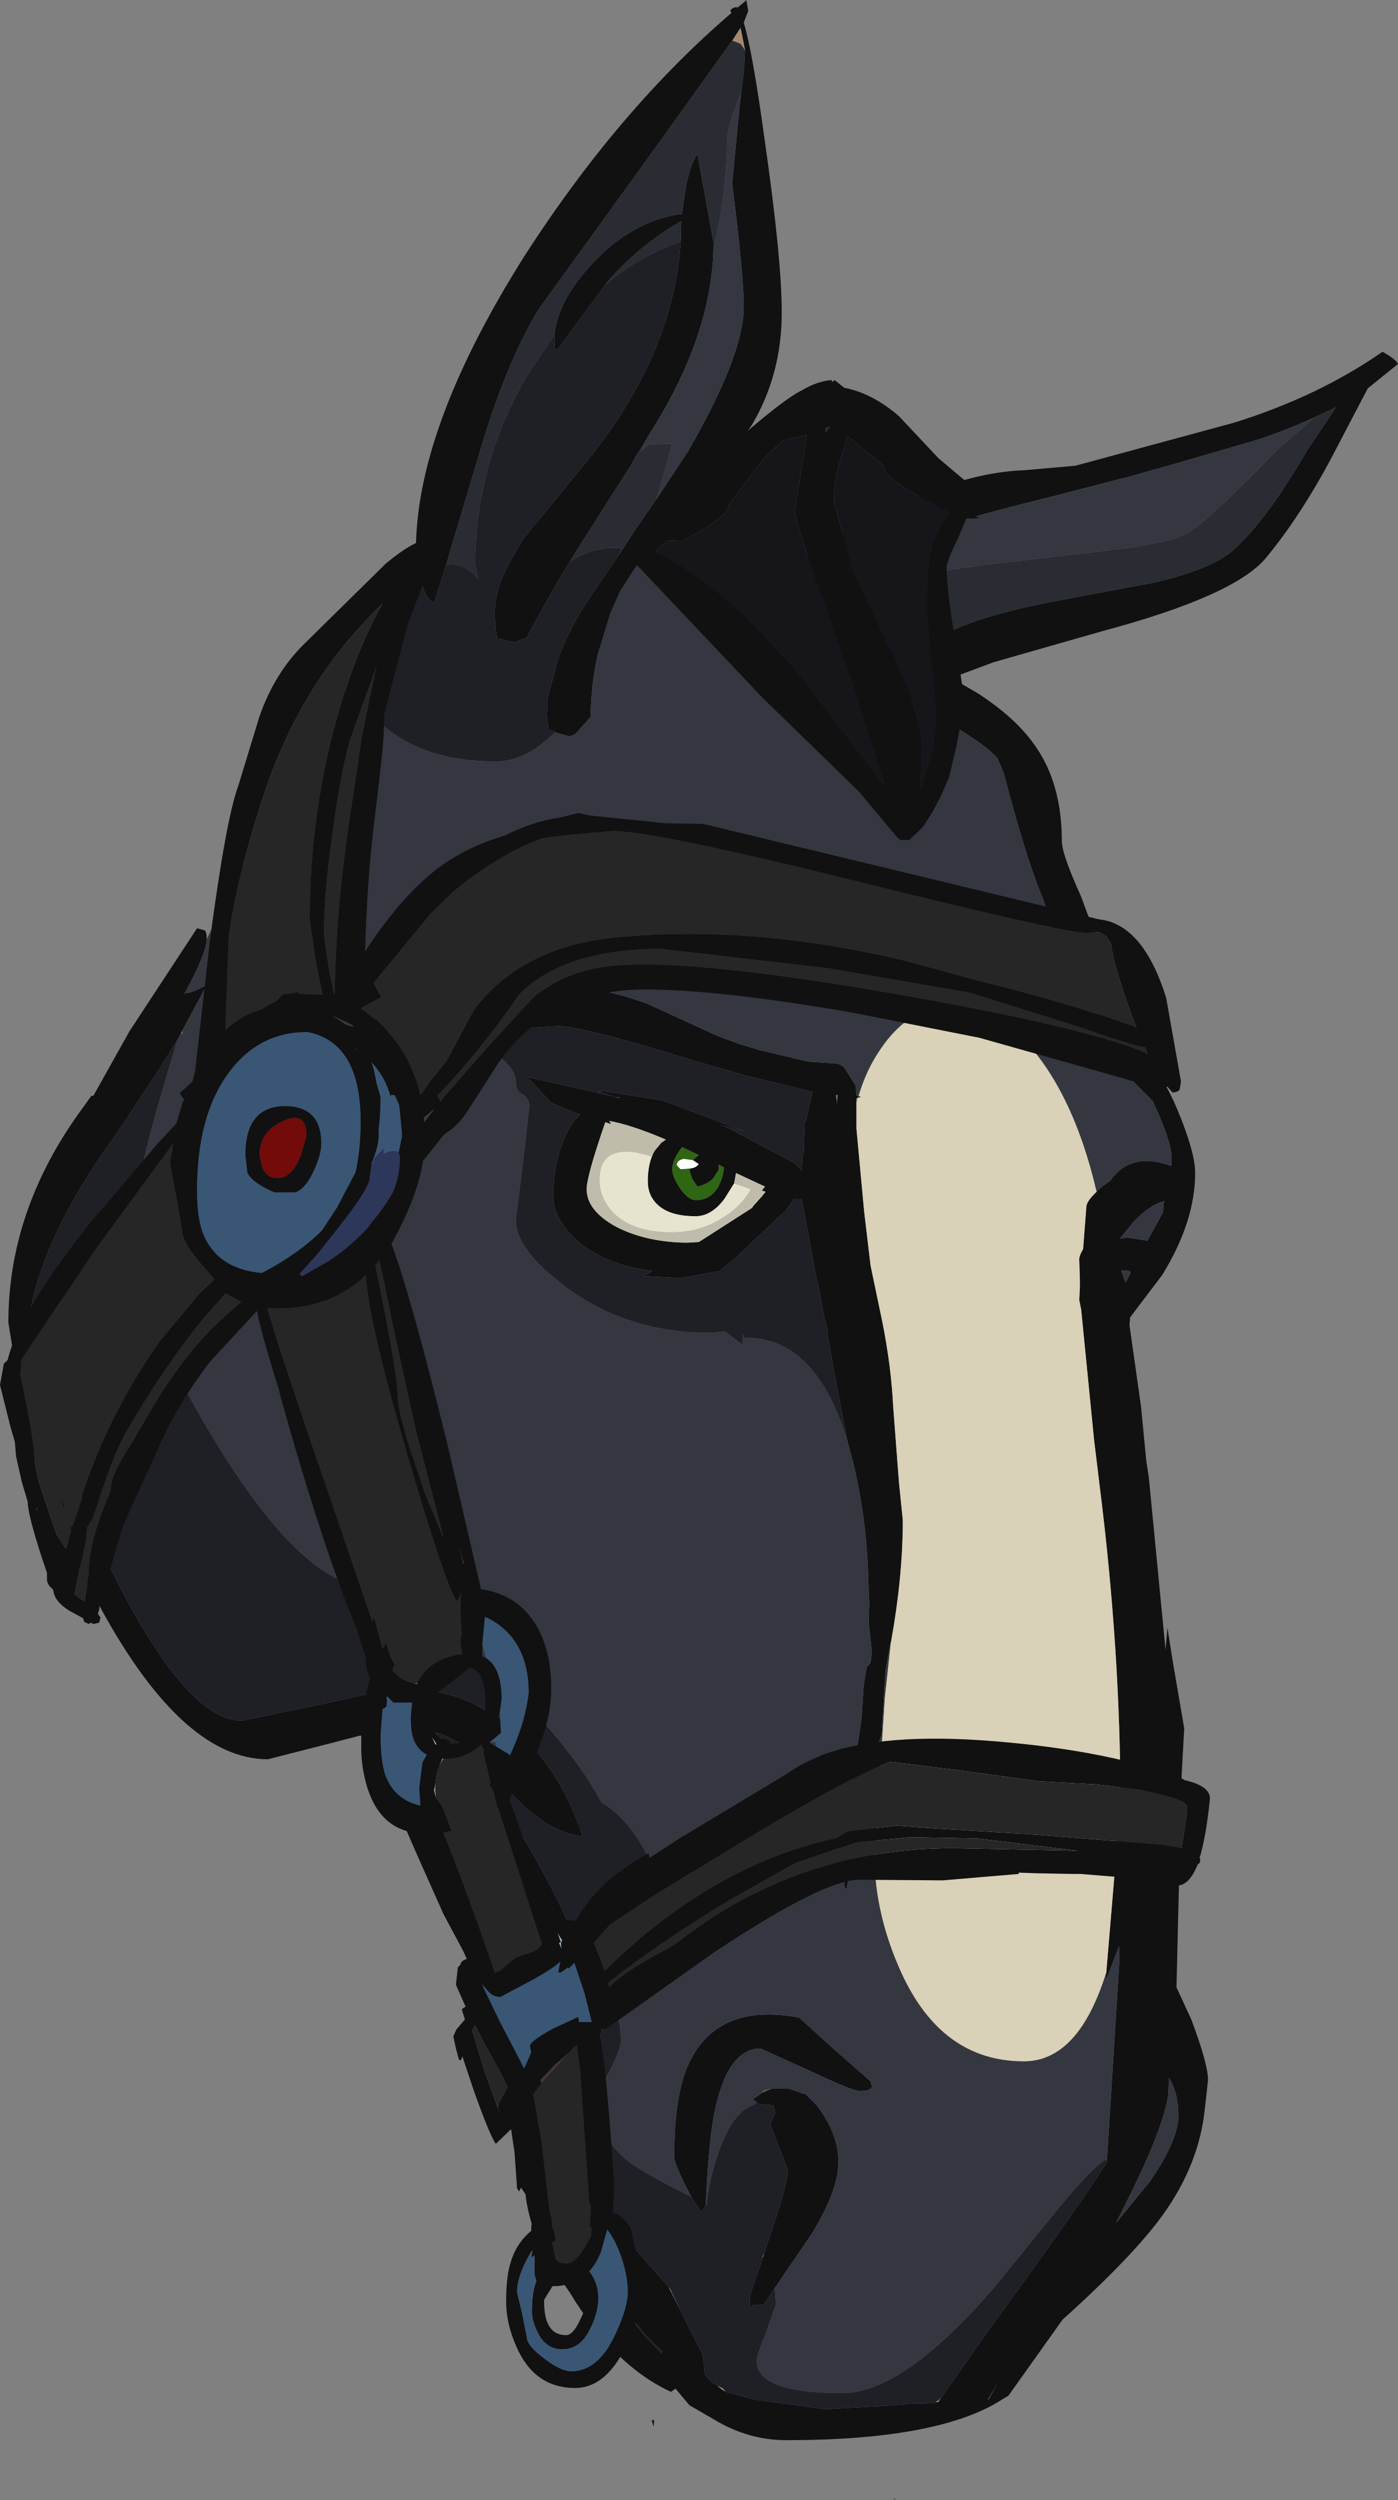 <?xml version="1.0" encoding="UTF-8" standalone="no"?>
<svg xmlns:ffdec="https://www.free-decompiler.com/flash" xmlns:xlink="http://www.w3.org/1999/xlink" ffdec:objectType="frame" height="194.05px" width="108.55px" xmlns="http://www.w3.org/2000/svg">
  <rect width="100%" height="100%" fill="#808080" stroke="none"/>
  <g transform="matrix(1.0, 0.0, 0.0, 1.0, 51.05, 188.8)">
    <use ffdec:characterId="182" height="194.05" transform="matrix(1.0, 0.0, 0.0, 1.0, -51.05, -188.8)" width="108.55" xlink:href="#shape0"/>
  </g>
  <defs>
    <g id="shape0" transform="matrix(1.0, 0.0, 0.0, 1.0, 51.05, 188.8)">
      <path d="M5.8 -185.65 L6.45 -186.65 6.5 -186.45 6.8 -184.95 6.8 -184.9 6.45 -185.4 5.8 -185.65 M22.0 -2.65 L21.8 -2.35 21.6 -2.35 22.0 -2.65 M5.3 -3.15 Q4.85 -3.4 4.65 -3.65 L5.1 -3.4 5.3 -3.15 M1.9 -9.25 L0.85 -11.3 1.05 -11.05 1.1 -10.9 1.75 -9.55 1.9 -9.25 M-4.85 -17.4 L-5.1 -17.55 -5.3 -17.8 -4.85 -17.4 M-5.3 -35.15 L-5.95 -37.15 Q-5.3 -36.4 -5.05 -36.4 L-4.9 -37.45 -5.3 -35.15 M-5.8 -46.25 L-6.1 -47.1 -6.4 -47.85 -5.9 -46.55 -5.8 -46.25 M15.45 -103.25 L15.45 -103.55 15.55 -103.6 15.45 -103.25 M8.3 -13.9 L8.2 -13.6 8.15 -13.65 8.3 -13.9 M41.7 -49.2 L42.6 -49.55 Q42.25 -49.05 41.75 -49.05 L41.7 -49.2 M-7.55 -20.35 L-7.55 -20.45 -7.05 -19.85 -7.55 -20.35" fill="#a68a6c" fill-rule="evenodd" stroke="none"/>
      <path d="M12.4 -140.75 L18.4 -138.2 19.8 -137.55 20.05 -137.9 Q22.1 -140.4 30.15 -142.0 L38.65 -143.6 Q43.1 -144.65 44.7 -146.1 47.25 -148.35 50.45 -153.85 L52.7 -157.2 51.0 -156.4 Q49.05 -155.5 46.7 -154.7 L40.35 -152.85 36.8 -151.85 30.8 -150.3 Q21.2 -147.95 17.15 -146.25 12.6 -144.35 10.45 -142.0 L10.35 -141.8 10.25 -141.7 12.4 -140.75 M-18.6 -144.55 L-18.6 -144.6 -18.45 -145.8 -18.75 -146.55 Q-18.55 -155.95 -10.25 -169.05 -2.95 -180.35 5.75 -187.8 L5.65 -187.95 Q5.75 -188.2 6.15 -188.25 L6.2 -188.2 6.75 -188.65 6.9 -188.8 7.05 -187.95 6.7 -187.05 Q7.4 -184.7 8.3 -178.1 9.65 -168.75 9.65 -164.55 9.65 -159.75 7.35 -155.85 6.1 -153.9 2.25 -149.7 L-0.15 -146.85 0.15 -146.65 -0.2 -146.05 7.9 -142.8 7.85 -142.65 8.55 -142.4 Q9.75 -144.85 15.6 -148.05 22.95 -152.1 28.45 -152.3 L32.45 -152.65 44.8 -156.0 Q51.35 -158.05 56.3 -161.5 57.35 -160.9 57.5 -160.55 L55.15 -158.65 52.35 -153.3 Q49.9 -148.7 47.25 -145.5 44.8 -142.55 34.5 -139.8 L26.1 -137.4 22.75 -136.15 23.65 -135.7 24.85 -135.0 Q27.8 -133.1 29.3 -130.95 31.4 -128.0 31.4 -123.5 31.4 -122.5 32.9 -119.2 33.9 -116.4 35.65 -112.3 L38.4 -106.0 Q39.4 -105.0 40.4 -102.6 41.75 -99.35 41.75 -97.75 41.75 -94.0 39.2 -89.85 L36.7 -86.55 36.65 -85.95 37.55 -79.6 37.95 -75.45 38.15 -74.15 39.45 -60.75 39.6 -62.45 40.0 -59.9 40.9 -54.65 40.7 -51.0 40.6 -47.3 40.55 -44.95 40.3 -34.55 41.45 -32.05 Q42.75 -28.6 42.75 -27.35 L42.5 -25.1 Q42.05 -20.8 39.25 -16.9 36.95 -13.7 31.45 -8.75 L27.25 -2.85 26.75 -2.55 Q21.85 0.6 10.0 0.6 7.05 0.6 4.4 -1.0 L2.5 -2.1 2.45 -2.15 1.4 -3.4 1.05 -3.15 Q-3.4 -5.2 -6.8 -10.85 L-8.15 -12.8 Q-9.9 -15.5 -10.25 -18.5 L-10.6 -19.0 -10.75 -18.7 -10.9 -18.95 -11.1 -21.75 -11.4 -23.75 -11.75 -25.8 -12.0 -28.45 -12.3 -29.95 Q-13.15 -33.25 -15.1 -37.4 L-16.65 -40.3 -16.8 -40.65 -18.05 -43.45 Q-21.1 -50.25 -21.1 -51.15 L-23.05 -54.1 -25.55 -53.45 -30.25 -52.25 Q-37.1 -52.25 -43.75 -64.95 -45.95 -69.2 -47.7 -74.0 -49.1 -77.95 -49.1 -78.75 L-49.75 -82.1 -50.4 -86.15 Q-50.4 -94.6 -45.1 -102.15 L-43.95 -103.75 -43.8 -103.75 -41.0 -108.75 -35.75 -116.75 -35.2 -116.6 Q-35.0 -116.55 -35.0 -115.9 -35.0 -114.8 -36.85 -111.45 L-36.7 -111.7 Q-36.2 -111.7 -35.0 -112.35 L-36.95 -108.7 -37.0 -108.6 -37.3 -108.05 -38.8 -105.65 -41.8 -101.1 -42.85 -99.6 Q-47.5 -92.95 -48.65 -87.3 L-49.0 -83.85 Q-49.0 -82.1 -46.6 -76.35 L-43.45 -69.15 -43.35 -68.9 -43.25 -68.75 -43.2 -68.55 -41.95 -66.05 -41.05 -64.3 -40.05 -62.55 -40.0 -62.5 Q-35.7 -55.25 -32.25 -55.25 L-26.2 -56.5 -20.3 -57.8 Q-17.1 -57.8 -14.45 -56.65 L-12.25 -55.45 Q-10.65 -54.4 -9.35 -52.8 L-8.9 -52.25 Q-7.55 -50.5 -6.6 -48.35 L-6.45 -47.95 -6.4 -47.85 -6.1 -47.1 -5.8 -46.25 -6.15 -46.3 Q-9.2 -46.85 -12.35 -50.75 -14.6 -53.55 -17.25 -54.35 L-17.2 -54.25 Q-12.5 -50.05 -9.6 -44.75 L-8.55 -42.85 Q-7.1 -40.15 -6.05 -37.4 L-6.0 -37.3 -5.95 -37.15 -5.3 -35.15 -5.0 -34.25 -4.55 -33.8 Q-4.2 -33.3 -4.2 -32.85 -4.2 -30.85 -5.2 -28.05 -6.15 -25.45 -7.4 -23.55 L-7.95 -23.65 -8.1 -24.3 -7.6 -27.55 -7.55 -27.75 -7.3 -29.15 -7.1 -31.1 -7.1 -31.25 -7.35 -32.05 Q-7.5 -33.25 -7.9 -33.7 L-8.15 -34.0 -9.05 -35.95 -10.3 -38.5 -12.75 -43.15 -13.1 -43.8 -13.45 -44.4 Q-16.65 -49.8 -19.8 -54.65 L-22.25 -54.25 Q-20.55 -52.55 -17.8 -48.75 -13.85 -43.2 -13.85 -41.25 L-13.6 -40.5 -12.5 -37.5 -12.6 -37.15 -12.0 -35.05 Q-12.0 -34.25 -11.4 -32.7 -10.8 -31.15 -10.8 -29.85 L-10.5 -28.55 -9.65 -26.15 -9.6 -25.8 -9.35 -24.5 -8.95 -21.4 -8.8 -19.5 -6.95 -14.95 Q-6.2 -13.5 -2.6 -9.45 L-1.15 -7.7 0.3 -6.15 0.35 -6.25 0.35 -6.35 Q-1.4 -7.7 -3.25 -10.95 -5.15 -14.35 -6.25 -17.7 L-5.65 -17.85 -5.4 -17.7 -5.1 -17.55 -4.85 -17.4 -1.7 -14.2 0.85 -11.3 1.9 -9.25 2.25 -8.5 3.5 -6.1 3.65 -4.8 Q3.65 -4.35 4.25 -3.9 L4.65 -3.65 Q4.85 -3.4 5.3 -3.15 L7.55 -2.55 13.1 -1.8 19.0 -2.15 19.95 -2.3 19.9 -2.2 20.2 -2.25 20.75 -2.25 21.6 -2.3 21.6 -2.35 21.8 -2.35 22.0 -2.65 25.55 -7.7 Q33.15 -18.15 34.55 -20.45 L34.9 -20.95 34.9 -21.1 35.85 -36.35 35.85 -37.75 34.8 -35.05 34.85 -35.7 35.95 -48.8 Q35.95 -60.6 34.35 -73.35 L33.9 -77.05 32.9 -87.15 32.75 -87.9 32.8 -88.9 32.8 -89.45 32.75 -91.05 Q32.75 -91.35 33.05 -91.85 L33.3 -95.1 Q33.3 -95.55 34.1 -96.3 L34.4 -96.6 35.15 -97.15 Q36.75 -99.45 39.9 -98.3 L39.9 -99.1 Q39.9 -100.2 38.45 -103.35 L36.7 -105.1 Q34.25 -107.7 34.25 -108.8 L33.9 -110.95 Q31.4 -114.4 29.85 -119.3 L29.8 -119.3 29.8 -119.35 29.7 -119.6 Q28.45 -122.8 26.9 -128.75 L26.4 -129.95 Q24.0 -132.6 12.1 -137.75 2.3 -141.95 -0.85 -145.05 L-0.55 -145.6 -0.6 -145.7 -0.85 -146.0 -2.0 -144.3 -2.9 -142.9 -3.65 -141.2 -4.65 -137.95 Q-5.15 -135.65 -5.2 -133.15 L-6.3 -131.9 -6.5 -131.75 -6.85 -131.65 -7.95 -131.95 -7.95 -132.0 -8.4 -132.15 -8.45 -132.2 -8.6 -133.2 -8.55 -134.1 -8.55 -134.2 -8.55 -134.35 -8.5 -134.75 -7.75 -137.5 Q-6.95 -139.9 -5.2 -142.5 L-3.15 -145.5 -1.75 -147.65 -0.05 -150.1 2.3 -153.65 Q6.7 -161.2 6.7 -165.0 6.7 -167.45 5.8 -174.55 L6.3 -179.75 6.5 -181.65 6.65 -182.8 6.75 -183.85 6.75 -184.0 6.8 -184.9 6.8 -184.95 6.5 -186.45 6.45 -186.65 5.8 -185.65 0.25 -177.9 -9.15 -164.9 Q-11.8 -160.65 -13.95 -153.2 L-16.15 -145.85 -16.3 -145.3 -16.35 -145.1 -16.4 -145.0 -16.65 -144.15 -17.35 -142.0 Q-18.05 -142.3 -18.4 -143.9 L-18.45 -144.0 -18.45 -144.1 -18.6 -144.55 M-8.0 -162.8 Q-7.75 -165.4 -5.15 -168.25 -1.95 -171.7 1.9 -172.2 L2.2 -174.25 Q2.55 -176.05 3.1 -176.85 L4.35 -170.0 4.35 -169.45 Q4.15 -162.6 -0.6 -155.15 L-1.15 -154.2 -1.7 -153.35 -2.05 -152.7 -3.4 -150.6 -6.6 -145.55 -6.8 -145.2 -7.65 -143.8 -9.5 -140.55 -9.65 -140.25 -10.15 -139.3 -10.95 -139.0 -11.0 -139.0 -11.1 -138.95 -11.15 -138.95 -12.45 -139.25 -12.55 -139.9 -12.65 -141.05 -12.65 -141.15 -12.6 -141.9 Q-12.45 -143.2 -11.75 -144.6 L-11.6 -144.9 -11.45 -145.2 -11.0 -146.0 -10.4 -147.0 -5.4 -153.1 Q1.25 -161.35 1.8 -170.05 L1.85 -171.65 Q-1.5 -169.7 -3.9 -166.9 L-4.05 -166.7 -7.7 -161.75 -8.0 -161.75 -8.0 -162.5 -8.0 -162.8 M-13.3 -109.75 Q-12.4 -110.7 -10.9 -111.05 -7.6 -113.35 -0.8 -110.9 L4.65 -108.4 6.4 -107.75 7.6 -107.4 7.9 -107.3 11.7 -106.4 13.8 -106.25 Q14.15 -106.25 14.5 -105.95 L15.4 -104.5 15.4 -104.45 15.45 -103.75 15.7 -103.7 15.8 -103.65 15.55 -103.6 15.45 -103.55 15.45 -103.25 15.45 -101.2 16.05 -94.75 16.15 -93.9 16.55 -90.55 17.45 -86.25 Q18.15 -82.75 18.3 -79.65 L18.75 -73.75 19.05 -70.8 Q19.05 -66.45 18.15 -61.45 L18.1 -61.3 17.7 -59.15 17.4 -54.1 16.6 -52.15 15.65 -44.85 15.25 -44.85 15.15 -45.25 15.15 -45.0 14.7 -42.2 14.55 -42.2 14.4 -43.55 14.3 -42.9 14.1 -42.6 13.9 -42.75 13.8 -43.4 Q13.8 -45.75 15.3 -51.8 L15.85 -55.4 16.0 -57.85 16.2 -59.15 16.25 -59.4 16.55 -59.75 16.65 -60.6 16.4 -62.9 16.45 -64.45 16.4 -65.1 Q16.35 -70.55 15.2 -75.25 L14.7 -77.15 13.65 -82.7 13.65 -82.85 13.55 -83.25 13.2 -85.25 13.2 -85.65 12.95 -86.55 12.55 -88.7 12.1 -90.8 12.05 -91.2 11.25 -95.45 11.2 -95.75 10.75 -95.75 10.6 -95.75 10.5 -95.6 10.0 -94.9 9.9 -94.8 6.1 -91.2 4.95 -90.25 4.95 -90.2 4.85 -90.15 1.8 -89.6 -1.05 -89.75 -0.4 -90.15 Q-4.3 -90.65 -6.45 -92.7 -8.1 -94.35 -8.1 -95.9 -8.1 -98.25 -7.35 -100.15 -6.85 -101.5 -6.0 -102.3 L-6.35 -102.4 -8.25 -103.2 -10.1 -105.2 -3.4 -103.7 -2.85 -103.55 -3.1 -103.65 -3.2 -103.65 -4.6 -104.05 -4.15 -104.1 -4.1 -104.1 0.35 -103.4 6.75 -101.0 4.8 -101.5 5.3 -101.35 10.7 -98.5 11.2 -97.95 11.25 -99.1 11.35 -99.3 11.45 -101.9 11.55 -101.8 11.6 -102.15 12.05 -104.05 6.75 -105.35 2.9 -106.45 Q-5.8 -109.15 -7.75 -109.15 L-10.95 -108.95 -12.4 -108.35 -12.75 -108.8 -13.15 -108.75 -13.25 -108.75 -13.65 -108.8 -13.8 -109.0 -13.85 -109.05 -13.8 -109.1 -13.7 -109.25 -13.3 -109.75 M2.75 -98.75 L3.2 -99.15 1.95 -99.75 1.9 -99.75 1.65 -99.4 Q1.15 -98.65 1.15 -98.05 1.15 -97.5 1.7 -96.65 2.35 -95.65 3.0 -95.65 4.15 -95.65 4.75 -96.75 5.15 -97.55 5.15 -98.2 L4.75 -98.4 4.75 -98.0 4.3 -97.3 Q3.8 -96.85 3.1 -96.7 L2.7 -97.3 2.5 -97.9 2.5 -98.1 Q3.0 -98.15 3.2 -98.45 L2.75 -98.75 M-0.2 -99.5 L0.3 -100.1 0.65 -100.35 Q-2.05 -101.5 -3.75 -101.8 L-3.6 -101.55 -4.05 -101.7 Q-5.5 -97.5 -5.5 -96.5 -5.5 -94.85 -3.25 -93.6 -1.05 -92.45 1.95 -92.35 L2.0 -92.35 2.35 -92.35 3.2 -92.4 3.3 -92.45 7.2 -94.95 7.35 -95.05 7.4 -95.15 8.2 -96.05 8.4 -96.3 8.1 -96.4 8.15 -96.45 8.35 -96.7 6.1 -97.75 5.95 -96.95 5.2 -95.75 Q4.2 -94.4 2.95 -94.4 0.9 -94.4 -0.05 -95.35 -0.75 -96.05 -0.75 -97.1 -0.75 -98.6 -0.2 -99.5 M13.85 -103.8 L13.9 -103.5 13.95 -103.1 13.95 -103.4 14.0 -103.8 13.9 -103.8 13.85 -103.8 M39.3 -95.45 L39.35 -95.55 39.3 -95.55 Q38.25 -95.3 37.0 -94.0 L35.9 -92.65 36.45 -92.75 38.05 -92.5 39.25 -94.7 39.3 -95.1 39.3 -95.45 M36.0 -90.2 L36.35 -89.25 36.75 -90.05 36.65 -90.15 36.0 -90.2 M39.7 -27.0 L39.65 -26.15 Q39.25 -23.6 36.7 -18.45 L35.6 -16.25 38.25 -19.5 Q40.45 -22.7 40.45 -24.6 40.45 -26.35 39.7 -27.55 L39.7 -27.0 M3.75 -17.65 L3.75 -17.6 3.4 -17.1 2.65 -18.25 2.05 -19.4 Q1.3 -21.0 1.3 -21.35 1.3 -26.15 2.4 -28.55 4.6 -33.4 11.0 -32.2 L13.7 -29.75 16.55 -27.25 16.65 -26.85 Q16.6 -26.5 15.7 -26.5 15.15 -26.5 11.65 -28.15 L8.0 -29.8 Q5.4 -29.8 4.4 -24.7 3.95 -22.35 3.75 -17.65 M8.3 -13.9 L8.65 -15.0 Q10.1 -19.3 10.1 -20.1 L10.1 -20.45 8.75 -23.9 9.15 -24.8 9.0 -25.4 7.9 -25.5 7.4 -25.85 8.1 -26.35 8.9 -26.7 10.15 -26.7 11.3 -26.3 11.45 -26.3 12.4 -25.35 Q14.05 -23.15 14.05 -21.0 14.05 -18.8 12.0 -15.45 L9.1 -11.2 8.25 -9.9 7.45 -9.9 7.3 -9.7 Q7.15 -9.7 7.15 -10.55 L8.2 -13.6 8.3 -13.9 M26.45 -3.85 L25.65 -2.55 25.7 -2.55 26.45 -3.85 M-1.35 -35.9 L-1.3 -35.9 -1.35 -35.85 -1.35 -35.9 M18.4 5.15 L18.5 5.15 18.35 5.25 18.4 5.15 M-0.25 -0.95 L-0.3 -0.45 -0.45 -0.95 -0.25 -0.95" fill="#111111" fill-rule="evenodd" stroke="none"/>
      <path d="M-21.25 -139.7 L-18.85 -143.25 -19.15 -142.3 -18.95 -141.65 -19.15 -142.25 -19.9 -139.9 -20.0 -139.9 -20.35 -139.85 -21.25 -139.7 M-18.7 -143.9 L-18.6 -144.55 -18.45 -144.1 -18.7 -143.9 M-37.0 -108.6 L-36.95 -108.7 -36.75 -109.05 -36.9 -108.8 -36.85 -108.55 -37.0 -108.6 M5.3 -101.35 L4.8 -101.5 5.3 -101.35 M-3.2 -103.65 L-3.1 -103.65 -2.85 -103.55 -3.4 -103.7 -3.2 -103.65 M13.85 -103.8 L13.9 -103.8 14.0 -103.8 13.95 -103.4 13.95 -103.1 13.9 -103.5 13.85 -103.8 M39.3 -95.45 L39.3 -95.55 39.35 -95.55 39.3 -95.45 M-18.3 -106.45 L-15.8 -107.2 -15.8 -107.15 Q-16.25 -106.85 -17.0 -106.65 L-18.3 -106.45 M-47.25 -79.5 L-47.35 -80.0 Q-47.75 -81.15 -47.75 -82.2 L-47.4 -80.3 -47.25 -79.5" fill="#806b53" fill-rule="evenodd" stroke="none"/>
      <path d="M-13.3 -109.75 L-13.7 -109.25 -13.8 -109.1 -13.65 -109.7 -13.3 -109.75 M8.1 -26.35 L8.25 -26.55 8.9 -26.7 8.1 -26.35 M-28.55 -118.15 L-28.65 -117.65 -28.75 -117.15 -28.9 -117.15 -28.55 -118.15 M-14.95 -102.6 L-14.95 -102.75 -14.85 -102.45 -14.95 -102.6" fill="#665542" fill-rule="evenodd" stroke="none"/>
      <path d="M2.0 -92.35 L1.95 -92.35 Q-1.05 -92.45 -3.25 -93.6 -5.5 -94.85 -5.5 -96.5 -5.5 -97.5 -4.05 -101.7 L-3.6 -101.55 -3.75 -101.8 Q-2.05 -101.5 0.65 -100.35 L0.3 -100.1 -0.2 -99.5 -0.45 -99.05 -1.65 -99.35 Q-4.5 -99.8 -4.5 -97.2 -4.5 -95.9 -3.55 -94.8 -2.05 -93.15 1.1 -93.15 3.35 -93.15 5.1 -94.3 6.55 -95.2 7.25 -96.5 L5.95 -96.95 6.1 -97.75 8.35 -96.7 8.15 -96.45 8.1 -96.4 8.4 -96.3 8.2 -96.05 8.15 -96.05 7.2 -94.95 3.3 -92.45 2.0 -92.35" fill="#bfbcab" fill-rule="evenodd" stroke="none"/>
      <path d="M2.5 -98.1 L2.5 -97.9 2.7 -97.3 3.1 -96.7 Q3.8 -96.85 4.3 -97.3 L4.75 -98.0 4.75 -98.4 5.15 -98.2 Q5.15 -97.55 4.75 -96.75 4.15 -95.65 3.0 -95.65 2.35 -95.65 1.7 -96.65 1.15 -97.5 1.15 -98.05 1.15 -98.65 1.65 -99.4 L1.9 -99.75 1.95 -99.75 3.2 -99.15 2.75 -98.75 2.05 -98.85 Q1.5 -98.75 1.5 -98.35 L1.8 -98.05 2.45 -98.1 2.5 -98.1" fill="#2e6614" fill-rule="evenodd" stroke="none"/>
      <path d="M2.0 -92.35 L3.3 -92.45 3.2 -92.4 2.35 -92.35 2.0 -92.35 M7.2 -94.95 L8.15 -96.05 8.2 -96.05 7.4 -95.15 7.35 -95.05 7.2 -94.95 M5.95 -96.95 L7.25 -96.5 Q6.55 -95.2 5.1 -94.3 3.35 -93.15 1.1 -93.15 -2.05 -93.15 -3.55 -94.8 -4.5 -95.9 -4.5 -97.2 -4.5 -99.8 -1.65 -99.35 L-0.45 -99.05 -0.2 -99.5 Q-0.75 -98.6 -0.75 -97.1 -0.75 -96.05 -0.05 -95.35 0.9 -94.4 2.95 -94.4 4.2 -94.4 5.2 -95.75 L5.95 -96.95" fill="#e6e3ce" fill-rule="evenodd" stroke="none"/>
      <path d="M2.75 -98.75 L3.2 -98.45 Q3.0 -98.15 2.5 -98.1 L2.45 -98.1 1.8 -98.05 1.5 -98.35 Q1.5 -98.75 2.05 -98.85 L2.75 -98.75" fill="#ffffff" fill-rule="evenodd" stroke="none"/>
      <path d="M34.1 -96.3 Q33.3 -95.55 33.3 -95.1 L33.05 -91.85 Q32.75 -91.35 32.75 -91.05 L32.8 -89.45 32.8 -88.9 32.75 -87.9 32.9 -87.15 33.9 -77.05 34.35 -73.35 Q35.95 -60.6 35.95 -48.8 L34.85 -35.7 Q32.7 -28.8 28.45 -28.8 22.05 -28.8 18.9 -35.75 16.85 -40.3 16.85 -44.75 L17.65 -57.05 18.1 -61.2 18.15 -61.45 Q19.05 -66.45 19.05 -70.8 L18.75 -73.75 18.3 -79.65 Q18.15 -82.75 17.45 -86.25 L16.55 -90.55 16.15 -93.9 16.05 -94.75 15.45 -101.2 15.45 -103.25 15.55 -103.6 15.8 -103.65 15.7 -103.7 15.6 -103.7 Q16.2 -105.75 17.3 -107.35 19.8 -111.05 23.45 -110.7 27.25 -110.35 30.25 -105.85 32.75 -102.1 34.1 -96.3" fill="#d9d1b8" fill-rule="evenodd" stroke="none"/>
      <path d="M51.0 -156.4 L48.15 -153.9 Q42.55 -148.15 41.1 -147.4 39.8 -146.65 34.8 -146.05 L24.95 -144.9 Q14.1 -143.4 12.4 -140.75 L10.25 -141.7 10.35 -141.8 10.45 -142.0 Q12.6 -144.35 17.15 -146.25 21.2 -147.95 30.8 -150.3 L36.8 -151.85 40.35 -152.85 46.7 -154.7 Q49.05 -155.5 51.0 -156.4 M-35.0 -115.9 L-31.55 -122.95 -30.55 -124.7 -30.45 -124.9 -30.3 -125.15 Q-26.85 -131.35 -21.25 -139.7 L-20.35 -139.85 -21.3 -138.15 Q-22.6 -135.65 -22.6 -134.65 -22.6 -133.25 -20.25 -131.7 -17.25 -129.7 -12.55 -129.7 -10.6 -129.7 -8.75 -131.25 L-7.95 -131.95 -6.85 -131.65 -6.5 -131.75 -6.3 -131.9 -5.2 -133.15 Q-5.15 -135.65 -4.65 -137.95 L-3.65 -141.2 -2.9 -142.9 -2.0 -144.3 -0.85 -146.0 -0.6 -145.7 -0.55 -145.6 -0.85 -145.05 Q2.3 -141.95 12.1 -137.75 24.0 -132.6 26.4 -129.95 L26.9 -128.75 Q28.45 -122.8 29.7 -119.6 L29.8 -119.35 29.8 -119.3 29.85 -119.3 Q31.4 -114.4 33.9 -110.95 L34.25 -108.8 Q34.25 -107.7 36.7 -105.1 L38.45 -103.35 Q39.9 -100.2 39.9 -99.1 L39.9 -98.3 Q36.75 -99.45 35.15 -97.15 L34.4 -96.6 34.1 -96.3 Q32.75 -102.1 30.25 -105.85 27.25 -110.35 23.45 -110.7 19.8 -111.05 17.3 -107.35 16.2 -105.75 15.6 -103.7 L15.7 -103.7 15.45 -103.75 15.4 -104.45 15.4 -104.5 14.5 -105.95 Q14.15 -106.25 13.8 -106.25 L11.7 -106.4 7.9 -107.3 7.6 -107.4 6.4 -107.75 4.65 -108.4 -0.8 -110.9 Q-7.6 -113.35 -10.9 -111.05 -12.4 -110.7 -13.3 -109.75 L-13.65 -109.7 -13.8 -109.1 -13.85 -109.05 -13.8 -109.0 -14.0 -108.4 -13.6 -108.0 -13.4 -108.25 -13.65 -107.95 -13.5 -107.85 -12.1 -106.65 Q-11.0 -105.7 -11.0 -104.8 -11.0 -104.1 -10.45 -103.85 -9.95 -103.55 -9.95 -102.9 L-10.45 -98.5 -11.0 -94.1 Q-11.0 -91.8 -7.1 -88.9 -2.35 -85.35 4.1 -85.35 L5.25 -85.45 6.5 -84.5 6.6 -84.4 Q6.6 -85.7 6.7 -84.95 12.15 -85.15 14.7 -77.15 L15.2 -75.25 Q16.35 -70.55 16.4 -65.1 L16.45 -64.45 16.4 -62.9 16.65 -60.6 16.55 -59.75 16.25 -59.4 16.2 -59.15 16.0 -57.85 15.85 -55.4 15.3 -51.8 Q13.8 -45.75 13.8 -43.4 L13.9 -42.75 14.1 -42.6 14.3 -42.9 14.4 -43.55 14.55 -42.2 14.7 -42.2 15.15 -45.0 15.15 -45.25 15.25 -44.85 15.65 -44.85 16.6 -52.15 17.4 -54.1 17.7 -59.15 18.1 -61.3 18.15 -61.45 18.1 -61.2 17.65 -57.05 16.85 -44.75 Q16.85 -40.3 18.9 -35.75 22.05 -28.8 28.45 -28.8 32.7 -28.8 34.85 -35.7 L34.8 -35.05 35.85 -37.75 35.85 -36.35 34.9 -21.1 34.75 -21.15 Q33.65 -20.45 31.1 -17.35 L26.1 -11.2 Q19.05 -3.05 14.35 -3.05 7.7 -3.05 7.7 -5.55 7.7 -5.95 8.45 -7.8 L9.2 -9.95 9.1 -11.2 12.0 -15.45 Q14.05 -18.8 14.05 -21.0 14.05 -23.15 12.4 -25.35 L11.45 -26.3 11.3 -26.3 10.15 -26.7 8.9 -26.7 8.25 -26.55 8.1 -26.35 7.4 -25.85 7.9 -25.5 7.7 -25.65 7.55 -25.45 Q5.95 -25.0 4.85 -22.05 4.0 -19.7 3.8 -17.6 L3.75 -17.65 Q3.95 -22.35 4.4 -24.7 5.4 -29.8 8.0 -29.8 L11.65 -28.15 Q15.15 -26.5 15.7 -26.5 16.6 -26.5 16.65 -26.85 L16.55 -27.25 13.7 -29.75 11.0 -32.2 Q4.6 -33.4 2.4 -28.55 1.3 -26.15 1.3 -21.35 1.3 -21.0 2.05 -19.4 L2.65 -18.25 2.3 -18.45 Q-1.3 -20.25 -2.45 -21.2 -4.6 -23.0 -4.6 -25.55 -4.6 -26.45 -3.7 -28.1 -2.85 -29.75 -2.85 -30.35 -2.85 -32.35 -3.5 -32.85 -1.3 -33.15 -0.4 -35.55 0.2 -37.2 0.2 -40.2 0.2 -43.65 -1.75 -46.4 -2.9 -48.05 -4.35 -48.9 -6.0 -52.0 -9.15 -55.45 -15.95 -62.9 -24.25 -66.0 -28.9 -67.75 -34.9 -77.85 -40.75 -87.75 -40.75 -93.05 -40.75 -96.15 -38.75 -103.1 L-37.3 -108.05 -37.0 -108.6 -36.85 -108.55 -36.9 -108.8 -36.75 -109.05 -36.95 -108.7 -35.0 -112.35 Q-36.2 -111.7 -36.7 -111.7 L-36.85 -111.45 Q-35.0 -114.8 -35.0 -115.9 M6.5 -181.65 L6.3 -179.75 5.8 -174.55 Q6.7 -167.45 6.7 -165.0 6.7 -161.2 2.3 -153.65 L-0.05 -150.1 1.15 -154.35 -0.7 -154.3 -1.3 -153.75 -0.85 -154.7 -1.15 -154.2 -0.6 -155.15 Q4.15 -162.6 4.35 -169.45 5.4 -173.95 5.4 -177.95 5.4 -178.8 6.2 -180.85 L6.5 -181.65 M39.3 -95.55 L39.3 -95.45 39.3 -95.1 39.25 -94.7 38.05 -92.5 36.45 -92.75 35.9 -92.65 37.0 -94.0 Q38.25 -95.3 39.3 -95.55 M36.0 -90.2 L36.65 -90.15 36.75 -90.05 36.35 -89.25 36.0 -90.2 M39.7 -27.0 L39.7 -27.55 Q40.45 -26.35 40.45 -24.6 40.45 -22.7 38.25 -19.5 L35.6 -16.25 36.7 -18.45 Q39.25 -23.6 39.65 -26.15 L39.7 -27.0 M-28.55 -118.15 L-28.9 -117.15 -28.75 -117.15 -28.65 -117.65 -28.55 -118.15 M-18.3 -106.45 L-17.0 -106.65 Q-16.25 -106.85 -15.8 -107.15 L-15.8 -107.2 -18.3 -106.45 M-14.95 -102.6 L-14.85 -102.45 -14.95 -102.75 -14.95 -102.6" fill="#353740" fill-rule="evenodd" stroke="none"/>
      <path d="M51.0 -156.4 L52.7 -157.2 50.45 -153.85 Q47.25 -148.35 44.7 -146.1 43.1 -144.65 38.65 -143.6 L30.15 -142.0 Q22.1 -140.4 20.05 -137.9 L19.8 -137.55 18.4 -138.2 12.4 -140.75 Q14.1 -143.4 24.95 -144.9 L34.8 -146.05 Q39.8 -146.65 41.1 -147.4 42.55 -148.15 48.15 -153.9 L51.0 -156.4 M-16.4 -145.0 L-16.35 -145.1 -16.3 -145.3 -16.15 -145.85 -13.95 -153.2 Q-11.8 -160.65 -9.15 -164.9 L0.25 -177.9 5.8 -185.65 6.45 -185.4 6.8 -184.9 6.75 -184.0 6.75 -183.85 6.65 -182.8 6.5 -181.65 6.2 -180.85 Q5.4 -178.8 5.4 -177.95 5.4 -173.95 4.35 -169.45 L4.35 -170.0 3.1 -176.85 Q2.55 -176.05 2.2 -174.25 L1.9 -172.2 Q-1.95 -171.7 -5.15 -168.25 -7.75 -165.4 -8.0 -162.8 L-10.15 -159.6 Q-14.15 -152.75 -14.15 -144.95 L-13.9 -143.85 Q-14.95 -145.1 -16.4 -145.0 M-0.05 -150.1 L-1.75 -147.65 -3.15 -145.5 -2.8 -146.1 -2.9 -146.25 Q-5.05 -146.4 -6.8 -145.2 L-6.6 -145.55 -3.4 -150.6 -2.05 -152.7 -1.7 -153.35 -1.15 -154.2 -0.85 -154.7 -1.3 -153.75 -0.7 -154.3 1.15 -154.35 -0.05 -150.1 M-4.05 -166.7 L-3.9 -166.9 Q-1.5 -169.7 1.85 -171.65 L1.8 -170.05 Q-1.45 -168.9 -4.05 -166.7" fill="#2a2c33" fill-rule="evenodd" stroke="none"/>
      <path d="M-18.85 -143.25 L-18.7 -143.9 -18.45 -144.1 -18.45 -144.0 -18.4 -143.9 Q-18.05 -142.3 -17.35 -142.0 L-16.65 -144.15 -16.4 -145.0 Q-14.95 -145.1 -13.9 -143.85 L-14.15 -144.95 Q-14.15 -152.75 -10.15 -159.6 L-8.0 -162.8 -8.0 -162.5 -8.0 -161.75 -7.7 -161.75 -4.05 -166.7 Q-1.45 -168.9 1.8 -170.05 1.25 -161.35 -5.4 -153.1 L-10.4 -147.0 -11.0 -146.0 -11.45 -145.2 -11.6 -144.9 -11.75 -144.6 Q-12.45 -143.2 -12.6 -141.9 L-12.65 -141.15 -12.65 -141.05 -12.55 -139.9 -12.45 -139.25 -11.15 -138.95 -11.1 -138.95 -11.0 -139.0 -10.95 -139.0 -10.15 -139.3 -9.65 -140.25 -9.5 -140.55 -7.65 -143.8 -6.8 -145.2 Q-5.05 -146.4 -2.9 -146.25 L-2.8 -146.1 -3.15 -145.5 -5.2 -142.5 Q-6.95 -139.9 -7.75 -137.5 L-8.5 -134.75 -8.55 -134.35 -8.55 -134.2 -8.55 -134.1 -8.6 -133.2 -8.45 -132.2 -8.4 -132.15 -7.95 -132.0 -7.95 -131.95 -8.75 -131.25 Q-10.6 -129.7 -12.55 -129.7 -17.25 -129.7 -20.25 -131.7 -22.6 -133.25 -22.6 -134.65 -22.6 -135.65 -21.3 -138.15 L-20.35 -139.85 -20.0 -139.9 -19.9 -139.9 -19.15 -142.25 -18.95 -141.65 -19.15 -142.3 -18.85 -143.25 M34.9 -21.1 L34.9 -20.95 34.55 -20.45 Q33.15 -18.15 25.55 -7.7 L22.0 -2.65 21.6 -2.35 21.6 -2.3 20.75 -2.25 20.2 -2.25 19.9 -2.2 19.95 -2.3 19.0 -2.15 13.1 -1.8 7.55 -2.55 5.3 -3.15 5.1 -3.4 4.65 -3.65 4.25 -3.9 Q3.65 -4.35 3.65 -4.8 L3.5 -6.1 2.25 -8.5 1.9 -9.25 1.75 -9.55 1.1 -10.9 1.05 -11.05 0.85 -11.3 -1.7 -14.2 -4.85 -17.4 -5.3 -17.8 -5.1 -17.55 -5.4 -17.7 -5.65 -17.85 -6.25 -17.7 Q-5.15 -14.35 -3.25 -10.95 -1.4 -7.7 0.35 -6.35 L0.35 -6.25 0.3 -6.15 -1.15 -7.7 -2.6 -9.45 Q-6.2 -13.5 -6.95 -14.95 L-8.8 -19.5 -8.95 -21.4 -9.35 -24.5 -9.6 -25.8 -9.65 -26.15 -10.5 -28.55 -10.8 -29.85 Q-10.8 -31.15 -11.4 -32.7 -12.0 -34.25 -12.0 -35.05 L-12.6 -37.15 -12.5 -37.5 -13.6 -40.5 -13.85 -41.25 Q-13.85 -43.2 -17.8 -48.75 -20.55 -52.55 -22.25 -54.25 L-19.8 -54.65 Q-16.65 -49.8 -13.45 -44.4 L-13.1 -43.8 -12.75 -43.15 -10.3 -38.5 -9.05 -35.95 -8.15 -34.0 -7.9 -33.7 Q-7.5 -33.25 -7.35 -32.05 L-7.1 -31.25 -7.1 -31.1 -7.3 -29.15 -7.55 -27.75 -7.6 -27.55 -8.1 -24.3 -7.95 -23.65 -7.4 -23.55 Q-6.15 -25.45 -5.2 -28.05 -4.2 -30.85 -4.2 -32.85 -4.2 -33.3 -4.55 -33.8 L-5.0 -34.25 -5.3 -35.15 -4.9 -37.45 -5.05 -36.4 Q-5.3 -36.4 -5.95 -37.15 L-6.0 -37.3 -6.05 -37.4 Q-7.1 -40.15 -8.55 -42.85 L-9.6 -44.75 Q-12.5 -50.05 -17.2 -54.25 L-17.25 -54.35 Q-14.6 -53.55 -12.35 -50.75 -9.2 -46.85 -6.15 -46.3 L-5.8 -46.25 -5.9 -46.55 -6.4 -47.85 -6.45 -47.95 -6.6 -48.35 Q-7.55 -50.5 -8.9 -52.25 L-9.35 -52.8 Q-10.65 -54.4 -12.25 -55.45 L-14.45 -56.65 Q-17.1 -57.8 -20.3 -57.8 L-26.2 -56.5 -32.25 -55.25 Q-35.7 -55.25 -40.0 -62.5 L-40.05 -62.55 -41.05 -64.3 -41.95 -66.05 -43.2 -68.55 -43.25 -68.75 -43.35 -68.9 -43.45 -69.15 -46.6 -76.35 Q-49.0 -82.1 -49.0 -83.85 L-48.65 -87.3 Q-47.5 -92.95 -42.85 -99.6 L-41.8 -101.1 -38.8 -105.65 -37.3 -108.05 -38.75 -103.1 Q-40.75 -96.15 -40.75 -93.05 -40.75 -87.75 -34.9 -77.85 -28.9 -67.75 -24.25 -66.0 -15.95 -62.9 -9.15 -55.45 -6.0 -52.0 -4.35 -48.9 -2.9 -48.05 -1.75 -46.4 0.2 -43.65 0.2 -40.2 0.2 -37.2 -0.4 -35.55 -1.3 -33.15 -3.5 -32.85 -2.85 -32.35 -2.85 -30.35 -2.85 -29.75 -3.7 -28.1 -4.6 -26.45 -4.6 -25.55 -4.6 -23.0 -2.45 -21.2 -1.3 -20.25 2.3 -18.45 L2.65 -18.25 3.4 -17.1 3.75 -17.6 3.75 -17.65 3.8 -17.6 Q4.0 -19.7 4.85 -22.05 5.95 -25.0 7.55 -25.45 L7.7 -25.65 7.9 -25.5 9.0 -25.4 9.15 -24.8 8.75 -23.9 10.1 -20.45 10.1 -20.1 Q10.1 -19.3 8.65 -15.0 L8.3 -13.9 8.15 -13.65 8.2 -13.6 7.15 -10.55 Q7.15 -9.7 7.3 -9.7 L7.45 -9.9 8.25 -9.9 9.1 -11.2 9.2 -9.95 8.45 -7.8 Q7.7 -5.95 7.7 -5.55 7.7 -3.05 14.35 -3.05 19.05 -3.05 26.1 -11.2 L31.1 -17.35 Q33.65 -20.45 34.75 -21.15 L34.9 -21.1 M-13.8 -109.0 L-13.65 -108.8 -13.25 -108.75 -13.15 -108.75 -12.75 -108.8 -12.4 -108.35 -10.95 -108.95 -7.75 -109.15 Q-5.8 -109.15 2.9 -106.45 L6.75 -105.35 12.05 -104.05 11.6 -102.15 11.55 -101.8 11.45 -101.9 11.35 -99.3 11.25 -99.1 11.2 -97.95 10.7 -98.5 5.3 -101.35 4.8 -101.5 6.75 -101.0 0.35 -103.4 -4.1 -104.1 -4.15 -104.1 -4.6 -104.05 -3.2 -103.65 -3.4 -103.7 -10.1 -105.2 -8.25 -103.2 -6.35 -102.4 -6.0 -102.3 Q-6.85 -101.5 -7.35 -100.15 -8.1 -98.25 -8.1 -95.9 -8.1 -94.35 -6.45 -92.7 -4.3 -90.65 -0.4 -90.15 L-1.05 -89.75 1.8 -89.6 4.85 -90.15 4.95 -90.2 4.95 -90.25 6.1 -91.2 9.9 -94.8 10.0 -94.9 10.5 -95.6 10.6 -95.75 10.75 -95.75 11.2 -95.75 11.25 -95.45 12.05 -91.2 12.1 -90.8 12.55 -88.7 12.95 -86.55 13.2 -85.65 13.2 -85.25 13.55 -83.25 13.65 -82.85 13.65 -82.7 14.7 -77.15 Q12.15 -85.15 6.7 -84.95 6.6 -85.7 6.6 -84.4 L6.5 -84.5 5.25 -85.45 4.1 -85.35 Q-2.35 -85.35 -7.1 -88.9 -11.0 -91.8 -11.0 -94.1 L-10.45 -98.5 -9.95 -102.9 Q-9.95 -103.55 -10.45 -103.85 -11.0 -104.1 -11.0 -104.8 -11.0 -105.7 -12.1 -106.65 L-13.5 -107.85 -13.65 -107.95 -13.4 -108.25 -13.6 -108.0 -14.0 -108.4 -13.8 -109.0 M-47.25 -79.5 L-47.4 -80.3 -47.75 -82.2 Q-47.75 -81.15 -47.35 -80.0 L-47.25 -79.5 M-1.35 -35.9 L-1.35 -35.85 -1.3 -35.9 -1.35 -35.9 M-7.55 -20.35 L-7.05 -19.85 -7.55 -20.45 -7.55 -20.35" fill="#1f2026" fill-rule="evenodd" stroke="none"/>
      <path d="M3.55 -124.85 L34.25 -117.45 34.55 -117.4 34.6 -117.4 Q37.8 -116.8 39.5 -111.35 L40.65 -104.85 40.55 -104.25 Q40.5 -104.05 40.0 -104.0 L39.6 -104.45 39.0 -104.3 25.0 -108.25 15.15 -110.2 Q4.8 -112.0 -1.0 -112.0 -8.25 -112.0 -12.35 -106.3 L-14.85 -102.4 Q-15.6 -101.35 -16.35 -100.9 L-16.65 -100.65 -18.2 -98.7 Q-18.6 -96.2 -20.1 -93.3 L-20.65 -92.25 Q-19.1 -88.1 -16.25 -76.45 L-13.7 -65.45 Q-10.6 -65.0 -9.2 -62.25 -8.25 -60.4 -8.25 -57.75 -8.25 -54.9 -9.9 -51.65 -10.55 -50.4 -11.35 -49.5 L-11.4 -49.25 -11.5 -49.1 -8.35 -40.45 -7.45 -39.85 -7.3 -39.8 -6.35 -39.7 Q-4.6 -42.85 -0.7 -44.95 L-0.6 -44.6 1.7 -46.1 10.1 -51.15 Q11.2 -51.95 12.65 -52.5 L12.65 -52.55 12.85 -52.6 Q17.55 -54.35 26.15 -53.65 35.35 -52.9 40.85 -50.7 L40.85 -50.65 Q42.9 -50.2 42.9 -49.2 42.6 -46.25 42.1 -44.6 L42.15 -44.45 42.1 -44.2 41.95 -44.1 Q41.3 -42.45 40.35 -42.45 L36.8 -42.95 35.9 -43.1 32.85 -43.35 32.7 -43.35 32.15 -43.35 29.5 -43.4 28.05 -43.45 28.05 -43.35 22.15 -42.85 15.65 -42.9 Q12.9 -42.9 4.45 -37.3 L-3.95 -31.35 -4.2 -31.3 Q-4.5 -31.35 -4.5 -31.8 L-4.5 -31.95 -5.15 -31.25 -5.1 -31.3 -5.1 -31.25 -5.05 -31.25 -4.95 -30.7 -5.0 -31.35 -4.6 -31.4 Q-4.2 -29.85 -3.75 -24.65 L-3.35 -19.25 -3.45 -17.05 Q-3.0 -16.95 -2.6 -16.55 -1.95 -15.9 -1.95 -15.25 L-1.55 -13.45 -1.15 -11.25 Q-1.15 -9.55 -2.3 -7.0 -3.9 -3.45 -6.4 -3.45 -9.55 -3.45 -10.95 -6.65 -11.75 -8.45 -11.75 -10.15 -11.75 -12.1 -11.4 -13.2 -10.95 -14.7 -9.8 -15.65 L-9.8 -15.9 -9.75 -16.45 -10.25 -18.75 -11.1 -23.75 -11.2 -23.7 -12.55 -22.4 Q-13.0 -23.0 -14.25 -26.5 L-15.15 -29.2 -15.25 -28.9 -15.4 -28.9 -15.65 -29.8 -15.85 -30.75 -15.6 -31.3 -14.95 -32.05 -15.2 -32.85 -14.9 -33.05 -15.65 -34.75 -15.5 -36.1 -15.3 -36.3 Q-15.3 -36.6 -14.7 -36.8 L-14.35 -36.9 -17.55 -46.5 -18.1 -46.5 Q-21.35 -46.5 -22.5 -49.95 -23.05 -51.7 -23.0 -53.5 -23.0 -56.4 -22.3 -58.55 -22.65 -59.1 -22.65 -60.1 L-22.65 -60.15 -23.4 -62.5 Q-26.0 -68.7 -29.25 -80.35 L-29.4 -80.95 Q-30.75 -85.25 -31.1 -87.05 L-34.75 -83.1 Q-37.5 -79.5 -39.0 -75.85 L-41.45 -70.5 -42.05 -68.55 -42.65 -66.35 -43.0 -65.0 -43.0 -64.9 -43.05 -64.75 -43.3 -64.65 -43.35 -63.85 -43.45 -63.55 -43.25 -63.25 -43.35 -62.85 -43.8 -62.75 -44.0 -62.85 -44.15 -62.75 -44.5 -62.9 -44.6 -63.2 -45.7 -63.8 Q-46.8 -64.5 -46.9 -65.3 L-46.95 -65.45 Q-47.35 -65.75 -47.4 -66.15 L-47.4 -66.7 -47.85 -68.05 Q-48.9 -71.3 -48.9 -72.25 L-49.35 -73.75 -49.8 -75.75 -49.9 -76.9 -50.25 -78.1 -51.05 -81.3 -50.75 -82.95 -50.45 -83.25 Q-49.65 -86.75 -44.2 -93.7 L-38.8 -100.05 -37.35 -101.6 -36.85 -103.3 -36.75 -103.45 -37.1 -103.95 -36.15 -104.8 -36.1 -104.85 -35.9 -105.65 -34.75 -115.8 Q-33.5 -125.25 -32.55 -127.8 L-30.9 -133.2 Q-29.75 -136.5 -27.5 -138.75 L-21.1 -145.05 Q-18.75 -147.0 -17.6 -146.95 L-17.55 -147.05 -17.45 -146.95 Q-16.55 -146.8 -16.55 -145.15 -16.55 -145.5 -17.7 -144.8 L-19.4 -140.3 -21.2 -133.45 -21.2 -133.4 -21.25 -132.15 Q-21.25 -130.95 -22.0 -124.95 -22.55 -120.45 -22.7 -114.95 L-22.1 -115.85 Q-19.4 -119.75 -16.65 -121.7 -14.55 -123.15 -11.85 -123.95 -9.65 -125.05 -7.55 -125.35 L-6.15 -125.7 -5.25 -125.5 0.65 -124.9 3.55 -124.85 M0.3 -115.15 Q-7.25 -115.15 -10.75 -111.6 -13.9 -107.05 -17.1 -103.75 L-16.85 -103.3 -16.5 -103.75 -13.3 -107.4 -9.65 -111.35 Q-7.15 -113.5 -3.35 -113.85 3.2 -114.45 21.3 -111.15 33.9 -108.85 38.05 -107.0 L37.85 -107.5 Q36.15 -107.9 32.55 -109.15 L24.25 -111.75 13.25 -113.65 0.3 -115.15 M34.3 -116.45 L33.35 -116.4 Q31.55 -116.4 15.65 -120.35 -0.25 -124.3 -3.5 -124.3 L-6.8 -124.0 -8.9 -123.75 Q-12.25 -122.55 -15.85 -119.6 L-17.6 -117.9 -22.05 -112.5 -21.45 -111.4 -22.95 -110.6 -23.0 -110.6 -23.0 -110.5 -21.65 -109.5 -21.2 -109.05 -20.95 -108.75 Q-19.1 -106.7 -18.4 -103.8 L-17.7 -104.8 -16.35 -106.5 -14.25 -110.4 Q-10.55 -115.35 -3.1 -116.05 7.4 -117.05 19.35 -114.2 L25.0 -112.65 Q31.8 -111.0 37.2 -109.05 L36.75 -110.2 Q35.25 -114.45 35.25 -115.5 L34.85 -116.15 34.3 -116.45 M33.95 -50.3 L29.55 -50.55 23.75 -51.35 18.1 -52.05 Q15.35 -51.1 7.65 -46.5 L0.0 -41.85 -0.25 -41.7 -3.65 -39.45 -3.9 -39.2 -4.95 -38.0 -4.35 -36.5 -4.1 -35.8 Q4.2 -44.05 13.95 -46.15 L14.75 -46.65 18.6 -47.1 21.25 -46.9 29.4 -46.4 39.3 -45.6 40.7 -45.35 40.85 -46.3 41.1 -48.0 41.1 -48.7 Q40.55 -49.2 39.15 -49.5 L37.5 -49.9 33.95 -50.3 M32.6 -45.15 L24.85 -46.1 19.65 -46.2 15.4 -45.8 10.85 -44.25 10.8 -44.25 5.55 -41.3 Q-0.2 -37.8 -3.85 -34.9 L-3.75 -34.55 Q-2.35 -35.95 1.0 -37.65 L1.4 -37.9 Q10.75 -45.35 23.0 -45.35 L32.6 -45.15 M-22.0 -141.3 Q-28.0 -135.3 -30.8 -126.4 -32.8 -120.1 -33.3 -116.0 L-33.55 -108.85 Q-32.25 -110.05 -30.75 -110.45 -30.2 -110.85 -29.65 -111.05 L-29.05 -111.65 -28.7 -111.65 -28.5 -111.7 -28.45 -111.7 -27.9 -111.8 -27.8 -111.65 -26.0 -111.6 -26.5 -114.0 -27.0 -117.4 Q-27.0 -126.05 -24.6 -134.05 -23.25 -138.6 -21.35 -141.95 L-22.0 -141.3 M-22.9 -131.9 L-21.8 -137.15 -23.9 -131.3 Q-24.65 -128.55 -25.25 -124.0 -25.9 -119.4 -25.9 -116.25 L-25.5 -113.5 -25.1 -111.6 -25.05 -111.7 Q-25.0 -118.05 -23.85 -125.6 L-23.2 -129.9 -23.2 -130.05 -22.9 -131.9 M-37.6 -100.05 L-43.55 -91.95 -49.45 -83.2 -49.4 -82.75 -49.5 -82.15 Q-48.35 -76.75 -48.35 -75.3 L-48.35 -75.25 -48.3 -75.1 -48.1 -74.0 -48.1 -73.95 -47.05 -70.8 -46.65 -69.7 -45.95 -68.6 -45.75 -69.15 -45.5 -70.0 -45.6 -70.3 -45.5 -70.25 -45.35 -70.5 -44.65 -72.55 -44.7 -72.65 Q-42.65 -79.0 -38.6 -84.75 L-35.65 -88.3 -34.4 -89.5 -34.95 -90.15 Q-36.9 -92.3 -36.9 -93.25 L-37.35 -95.85 -37.85 -98.5 -37.8 -99.05 -37.75 -99.1 -37.6 -100.05 M-24.25 -109.3 L-23.85 -109.15 -23.55 -109.15 -24.2 -109.5 -25.3 -110.0 -24.25 -109.3 M-23.5 -107.5 L-23.3 -107.25 -23.45 -107.45 -23.5 -107.5 M-20.1 -99.3 L-19.85 -100.55 -19.85 -100.65 -19.85 -100.9 -20.0 -102.5 -20.05 -103.0 -20.4 -103.8 -20.7 -103.8 -20.7 -103.6 Q-21.1 -105.15 -22.2 -106.35 L-22.05 -105.9 -21.8 -104.7 -21.5 -103.65 Q-21.5 -102.25 -21.65 -101.1 L-21.65 -100.6 Q-21.65 -99.8 -22.2 -98.5 L-22.2 -98.4 -22.35 -97.35 Q-22.35 -96.55 -25.1 -93.1 L-26.45 -91.4 -27.45 -90.3 -27.8 -89.9 -27.6 -89.75 -27.5 -89.8 -25.65 -90.85 Q-24.0 -91.9 -22.6 -93.4 L-22.45 -93.55 -22.25 -93.85 Q-21.15 -95.15 -20.5 -96.35 -20.0 -97.65 -20.0 -98.9 L-20.0 -99.1 -20.1 -99.3 M-28.1 -108.65 Q-31.3 -108.3 -33.35 -105.45 -35.75 -102.15 -35.75 -96.4 -35.75 -94.1 -35.2 -92.85 -34.05 -90.3 -30.75 -90.0 L-30.7 -90.0 Q-27.85 -91.5 -26.05 -93.3 L-24.9 -95.05 -23.45 -97.8 Q-23.05 -99.55 -23.05 -101.75 -23.05 -107.9 -27.2 -108.7 L-28.1 -108.65 M-29.05 -101.8 Q-30.9 -101.0 -30.9 -99.1 L-30.65 -98.1 Q-30.3 -97.35 -29.5 -97.35 -28.4 -97.35 -27.7 -99.1 L-27.25 -100.65 Q-27.25 -102.6 -29.05 -101.8 M-26.1 -100.05 Q-26.1 -99.2 -26.65 -98.0 -27.3 -96.55 -28.1 -96.25 L-29.75 -96.25 Q-31.5 -97.0 -31.85 -97.8 L-32.0 -99.15 Q-32.0 -102.85 -29.05 -102.95 -26.1 -103.0 -26.1 -100.05 M-18.1 -101.7 L-17.3 -102.75 -18.15 -102.05 -18.1 -101.7 M-19.2 -76.3 L-18.0 -72.75 -16.6 -69.4 -16.75 -70.0 -18.8 -77.95 -20.55 -85.95 -21.2 -89.2 -21.6 -90.95 -21.9 -90.6 -21.05 -86.3 Q-20.15 -81.55 -20.15 -80.15 -20.15 -79.4 -19.2 -76.3 M-18.65 -58.15 Q-17.9 -59.7 -16.15 -60.2 L-15.6 -60.35 -15.15 -60.4 -15.25 -61.0 -15.3 -61.35 -15.2 -62.05 -15.3 -63.5 -15.3 -63.65 -15.25 -65.2 -15.35 -64.85 -15.6 -64.5 Q-16.6 -66.2 -19.5 -76.15 -22.45 -86.3 -22.65 -89.85 L-23.05 -89.45 Q-25.55 -87.35 -29.05 -87.25 L-29.5 -87.25 -30.3 -87.25 -29.35 -84.15 -27.45 -78.45 -25.3 -72.2 -22.15 -62.95 -22.0 -63.25 -21.35 -60.8 -21.05 -61.3 -21.05 -61.25 Q-20.8 -60.1 -20.4 -59.65 L-20.6 -59.15 -20.15 -58.7 Q-19.65 -58.3 -18.95 -58.15 L-18.65 -58.1 -18.65 -58.15 M-32.3 -87.75 L-33.55 -88.4 -35.35 -86.35 Q-38.5 -82.45 -41.35 -77.5 -42.3 -75.8 -43.6 -71.7 L-43.85 -70.95 -44.3 -70.25 -44.4 -69.15 -44.85 -67.1 -45.25 -65.1 -45.25 -65.05 -44.85 -64.75 -44.5 -64.5 -44.15 -66.65 Q-44.15 -69.2 -42.5 -72.95 L-42.4 -73.55 Q-42.4 -74.3 -40.9 -76.65 L-38.6 -80.55 Q-36.2 -84.25 -34.0 -86.25 L-32.45 -87.65 -32.3 -87.75 M-21.05 -57.0 L-21.0 -56.8 -21.05 -56.35 -21.15 -56.25 -21.35 -56.15 -21.5 -54.15 Q-21.5 -52.0 -21.1 -50.95 -20.4 -49.1 -18.4 -48.65 L-18.5 -50.0 -18.25 -52.0 -17.9 -52.6 Q-18.65 -53.0 -18.95 -53.85 -19.15 -54.35 -19.15 -55.55 L-19.05 -56.65 -20.5 -56.65 -21.0 -57.15 -21.1 -57.25 -21.05 -57.0 M-15.35 -68.6 L-15.4 -68.75 -15.2 -67.95 -15.1 -67.45 -15.0 -67.4 -15.35 -68.6 M-12.55 -53.25 L-11.55 -52.65 -11.45 -52.55 -11.25 -53.0 Q-10.25 -55.25 -10.0 -57.4 -10.0 -60.55 -11.8 -62.25 -12.55 -62.95 -13.4 -63.3 L-13.4 -63.25 -13.6 -61.15 -13.6 -60.25 -13.3 -60.1 Q-12.1 -59.35 -12.1 -56.9 L-12.25 -55.85 -13.0 -54.35 -13.4 -53.75 -13.05 -53.55 -12.55 -53.25 M-17.15 -53.4 L-16.65 -53.85 Q-16.2 -53.75 -16.05 -53.45 L-15.4 -53.5 Q-14.05 -54.4 -13.7 -55.05 -13.35 -55.55 -13.35 -56.6 -13.35 -59.15 -14.6 -59.35 L-15.85 -58.35 -17.95 -56.8 -18.15 -56.8 -18.25 -55.95 -17.75 -54.55 -17.5 -53.95 -17.25 -53.4 -17.15 -53.4 M-17.2 -49.25 L-17.15 -49.15 -16.75 -48.65 -16.6 -48.3 -16.0 -46.7 -16.65 -46.55 Q-15.15 -42.95 -12.95 -36.6 L-12.65 -35.65 -12.3 -35.8 -12.1 -35.85 -12.1 -35.95 -11.0 -36.85 -9.85 -37.25 -9.35 -37.3 -9.25 -37.5 -9.05 -37.8 -8.95 -37.95 -9.3 -38.95 -12.35 -48.45 -12.4 -48.45 -12.75 -49.8 -13.05 -50.3 -12.95 -50.4 -13.5 -52.75 -13.45 -52.95 -13.7 -53.4 Q-14.85 -52.3 -16.4 -52.3 L-16.45 -52.3 -16.6 -52.3 -16.7 -52.3 -16.95 -51.7 -17.35 -49.85 -17.2 -49.25 M-46.35 -72.45 L-46.05 -71.95 -46.1 -71.8 -46.35 -72.45 M-48.2 -71.75 L-48.25 -71.8 -48.15 -71.5 -48.2 -71.75 M-7.5 -37.95 L-7.4 -38.2 -7.75 -38.75 -7.5 -38.05 -7.65 -38.0 -7.45 -37.55 -7.5 -37.95 M-14.1 -36.0 L-13.8 -35.15 -13.8 -35.3 -14.1 -36.15 -14.1 -36.0 M-13.65 -34.8 L-12.25 -31.9 -10.35 -28.25 -9.8 -29.5 -9.9 -30.0 Q-9.9 -30.35 -8.2 -31.3 L-6.15 -32.25 -6.1 -31.85 -5.1 -31.85 -5.65 -34.05 -6.45 -36.45 -6.9 -36.0 -6.95 -36.1 -7.5 -35.7 -7.7 -35.7 -7.55 -36.55 Q-8.05 -36.05 -9.75 -35.1 L-12.2 -33.8 Q-12.75 -33.8 -13.15 -34.25 L-13.55 -34.7 -13.55 -34.65 -13.6 -34.75 -13.65 -34.8 M-12.4 -25.25 L-12.25 -25.7 -11.6 -26.85 -13.5 -30.3 -13.65 -30.6 -14.15 -31.6 -14.4 -31.2 -13.4 -27.95 -12.75 -26.15 -12.25 -24.8 -12.4 -25.25 M-9.0 -27.1 L-9.65 -26.25 -9.0 -22.55 -8.4 -17.25 -8.3 -16.75 -8.25 -16.8 -8.2 -16.0 -7.95 -15.35 -8.0 -15.3 -7.9 -14.9 -8.2 -14.75 -7.9 -13.4 Q-7.6 -13.1 -7.1 -13.1 -6.3 -13.1 -5.45 -14.7 L-5.15 -15.25 -5.1 -15.95 -5.25 -15.9 -5.15 -17.4 -5.3 -17.95 -6.0 -28.15 -6.25 -30.1 -6.6 -29.8 -6.75 -29.6 -7.95 -28.55 -9.1 -27.35 -9.0 -27.1 M-9.85 -13.95 Q-10.9 -12.15 -10.9 -10.9 L-10.5 -9.2 -10.15 -7.45 Q-10.15 -6.75 -8.8 -5.75 -7.5 -4.75 -6.7 -4.75 -4.6 -4.75 -3.25 -7.65 -2.3 -9.7 -2.3 -10.9 -2.3 -12.2 -2.85 -13.75 -3.3 -15.0 -3.9 -15.75 L-4.4 -14.0 Q-4.75 -13.1 -5.3 -12.5 -4.6 -11.6 -4.6 -10.45 -4.6 -9.4 -5.15 -8.2 -5.9 -6.45 -7.4 -6.45 -8.7 -6.45 -9.35 -7.85 -9.75 -8.7 -9.75 -9.35 -9.75 -10.95 -9.4 -11.75 L-9.55 -12.25 -9.55 -13.5 -9.55 -13.75 -9.8 -13.55 -9.7 -14.15 -9.85 -13.95 M-6.15 -11.8 Q-7.05 -11.35 -8.15 -11.35 L-8.8 -10.3 Q-8.85 -7.55 -7.1 -7.55 -6.55 -7.55 -6.0 -8.75 -5.7 -9.3 -5.55 -9.95 L-6.15 -11.8" fill="#111111" fill-rule="evenodd" stroke="none"/>
      <path d="M-24.2 -109.5 L-23.55 -109.15 -23.85 -109.15 -24.25 -109.3 -24.2 -109.5 M-18.1 -101.7 L-18.15 -102.05 -17.3 -102.75 -18.1 -101.7 M-15.2 -67.95 L-15.4 -68.75 -15.35 -68.6 -15.2 -67.95 M-13.05 -53.55 L-12.6 -53.6 -12.55 -53.25 -13.05 -53.55 M-6.75 -29.6 L-9.0 -27.1 -9.1 -27.35 -7.95 -28.55 -6.75 -29.6" fill="#403636" fill-rule="evenodd" stroke="none"/>
      <path d="M-23.5 -107.5 L-23.45 -107.45 -23.3 -107.25 -23.5 -107.5 M-18.95 -58.15 L-18.65 -58.15 -18.65 -58.1 -18.95 -58.15 M-17.5 -53.95 L-17.25 -53.6 -17.15 -53.4 -17.25 -53.4 -17.5 -53.95 M-16.6 -52.3 Q-17.25 -51.45 -17.25 -49.8 L-17.2 -49.25 -17.35 -49.85 -16.95 -51.7 -16.7 -52.3 -16.6 -52.3 M-7.5 -37.95 L-7.45 -37.55 -7.65 -38.0 -7.5 -38.05 -7.75 -38.75 -7.4 -38.2 -7.5 -37.95" fill="#a2b2bf" fill-rule="evenodd" stroke="none"/>
      <path d="M-29.05 -101.8 Q-27.25 -102.6 -27.25 -100.65 L-27.7 -99.1 Q-28.4 -97.35 -29.5 -97.35 -30.3 -97.35 -30.65 -98.1 L-30.9 -99.1 Q-30.9 -101.0 -29.05 -101.8" fill="#730b0b" fill-rule="evenodd" stroke="none"/>
      <path d="M-37.6 -100.05 L-37.75 -99.1 -37.8 -99.05 -37.85 -98.5 -37.35 -95.85 -36.9 -93.25 Q-36.9 -92.3 -34.95 -90.15 L-34.4 -89.5 -35.65 -88.3 -38.6 -84.75 Q-42.65 -79.0 -44.7 -72.65 L-44.65 -72.55 -45.35 -70.5 -45.5 -70.25 -45.6 -70.3 -45.5 -70.0 -45.75 -69.15 -45.95 -68.6 -46.65 -69.7 -47.05 -70.8 -48.1 -73.95 -48.1 -74.0 -48.3 -75.1 -48.35 -75.25 -48.35 -75.3 Q-48.35 -76.75 -49.5 -82.15 L-49.4 -82.75 -49.45 -83.2 -43.55 -91.95 -37.6 -100.05 M-22.9 -131.9 L-23.2 -130.05 -23.2 -129.9 -23.85 -125.6 Q-25.0 -118.05 -25.05 -111.7 L-25.1 -111.6 -25.5 -113.5 -25.9 -116.25 Q-25.9 -119.4 -25.25 -124.0 -24.65 -128.55 -23.9 -131.3 L-21.8 -137.15 -22.9 -131.9 M-22.0 -141.3 L-21.35 -141.95 Q-23.25 -138.6 -24.6 -134.05 -27.0 -126.05 -27.0 -117.4 L-26.5 -114.0 -26.0 -111.6 -27.8 -111.65 -27.9 -111.8 -28.45 -111.7 -28.5 -111.7 -28.7 -111.65 -29.05 -111.65 -29.65 -111.05 Q-30.2 -110.85 -30.75 -110.45 -32.25 -110.05 -33.55 -108.85 L-33.3 -116.0 Q-32.8 -120.1 -30.8 -126.4 -28.0 -135.3 -22.0 -141.3 M32.6 -45.15 L23.0 -45.35 Q10.75 -45.35 1.4 -37.9 L1.0 -37.65 Q-2.35 -35.95 -3.75 -34.55 L-3.85 -34.9 Q-0.2 -37.8 5.55 -41.3 L10.8 -44.25 10.85 -44.25 15.4 -45.8 19.65 -46.2 24.85 -46.1 32.6 -45.15 M33.95 -50.3 L37.5 -49.9 39.15 -49.5 Q40.55 -49.2 41.1 -48.7 L41.1 -48.0 40.85 -46.3 40.7 -45.35 39.3 -45.6 29.4 -46.4 21.25 -46.9 18.6 -47.1 14.75 -46.65 13.95 -46.15 Q4.2 -44.05 -4.1 -35.8 L-4.35 -36.5 -4.95 -38.0 -3.9 -39.2 -3.65 -39.45 -0.25 -41.7 0.0 -41.85 7.65 -46.5 Q15.35 -51.1 18.1 -52.05 L23.75 -51.35 29.55 -50.55 33.95 -50.3 M34.3 -116.45 L34.85 -116.15 35.25 -115.5 Q35.25 -114.45 36.75 -110.2 L37.2 -109.05 Q31.8 -111.0 25.0 -112.65 L19.35 -114.2 Q7.4 -117.05 -3.1 -116.05 -10.55 -115.35 -14.25 -110.4 L-16.35 -106.5 -17.7 -104.8 -18.4 -103.8 Q-19.1 -106.7 -20.95 -108.75 L-21.2 -109.05 -21.65 -109.5 -23.0 -110.5 -23.0 -110.6 -22.95 -110.6 -21.45 -111.4 -22.05 -112.5 -17.6 -117.9 -15.85 -119.6 Q-12.25 -122.55 -8.9 -123.75 L-6.8 -124.0 -3.5 -124.3 Q-0.25 -124.3 15.65 -120.35 31.55 -116.4 33.35 -116.4 L34.3 -116.45 M0.3 -115.15 L13.25 -113.65 24.25 -111.75 32.55 -109.15 Q36.15 -107.9 37.85 -107.5 L38.05 -107.0 Q33.9 -108.85 21.3 -111.15 3.2 -114.45 -3.35 -113.85 -7.15 -113.5 -9.65 -111.35 L-13.3 -107.4 -16.5 -103.75 -16.85 -103.3 -17.1 -103.75 Q-13.9 -107.05 -10.75 -111.6 -7.25 -115.15 0.3 -115.15 M-18.95 -58.15 Q-19.65 -58.3 -20.15 -58.7 L-20.6 -59.15 -20.4 -59.65 Q-20.8 -60.1 -21.05 -61.25 L-21.05 -61.3 -21.35 -60.8 -22.0 -63.25 -22.15 -62.95 -25.3 -72.2 -27.45 -78.45 -29.35 -84.15 -30.3 -87.25 -29.5 -87.25 -29.05 -87.25 Q-25.55 -87.35 -23.05 -89.45 L-22.65 -89.85 Q-22.45 -86.3 -19.5 -76.15 -16.6 -66.2 -15.6 -64.5 L-15.35 -64.85 -15.25 -65.2 -15.3 -63.65 -15.3 -63.5 -15.2 -62.05 -15.3 -61.35 -15.25 -61.0 -15.15 -60.4 -15.6 -60.35 -16.15 -60.2 Q-17.9 -59.7 -18.65 -58.15 L-18.95 -58.15 M-19.2 -76.3 Q-20.15 -79.4 -20.15 -80.15 -20.15 -81.55 -21.05 -86.3 L-21.9 -90.6 -21.6 -90.95 -21.2 -89.2 -20.55 -85.95 -18.8 -77.95 -16.75 -70.0 -16.6 -69.4 -18.0 -72.75 -19.2 -76.3 M-32.3 -87.75 L-32.45 -87.65 -34.0 -86.25 Q-36.2 -84.25 -38.6 -80.55 L-40.9 -76.65 Q-42.4 -74.3 -42.4 -73.55 L-42.5 -72.95 Q-44.15 -69.2 -44.15 -66.65 L-44.5 -64.5 -44.85 -64.75 -45.25 -65.05 -45.25 -65.1 -44.85 -67.1 -44.4 -69.15 -44.3 -70.25 -43.85 -70.95 -43.6 -71.7 Q-42.3 -75.8 -41.35 -77.5 -38.5 -82.45 -35.35 -86.35 L-33.55 -88.4 -32.3 -87.75 M-17.2 -49.25 L-17.25 -49.8 Q-17.25 -51.45 -16.6 -52.3 L-16.45 -52.3 -16.4 -52.3 Q-14.85 -52.3 -13.7 -53.4 L-13.45 -52.95 -13.5 -52.75 -12.95 -50.4 -13.05 -50.3 -12.75 -49.8 -12.4 -48.45 -12.35 -48.45 -9.3 -38.95 -8.95 -37.95 -9.05 -37.8 -9.25 -37.5 -9.85 -37.25 -11.0 -36.85 -12.1 -35.95 -12.3 -35.8 -12.65 -35.65 -12.95 -36.6 Q-15.15 -42.95 -16.65 -46.55 L-16.0 -46.7 -16.6 -48.3 -16.75 -48.65 -17.15 -49.15 -17.2 -49.25 M-46.35 -72.45 L-46.1 -71.8 -46.05 -71.95 -46.35 -72.45 M-12.75 -26.15 L-13.4 -27.95 -14.4 -31.2 -14.15 -31.6 -13.65 -30.6 -13.5 -30.3 -11.6 -26.85 -12.25 -25.7 -12.4 -25.25 -12.75 -26.15 M-6.75 -29.6 L-6.6 -29.8 -6.25 -30.1 -6.0 -28.15 -5.3 -17.95 -5.15 -17.4 -5.25 -15.9 -5.1 -15.95 -5.15 -15.25 -5.45 -14.7 Q-6.3 -13.1 -7.1 -13.1 -7.6 -13.1 -7.9 -13.4 L-8.2 -14.75 -7.9 -14.9 -8.0 -15.3 -7.95 -15.35 -8.2 -16.0 -8.25 -16.8 -8.3 -16.75 -8.4 -17.25 -9.0 -22.55 -9.65 -26.25 -9.0 -27.1 -6.75 -29.6" fill="#262626" fill-rule="evenodd" stroke="none"/>
      <path d="M-22.2 -98.4 L-22.2 -98.5 Q-21.65 -99.8 -21.65 -100.6 L-21.65 -101.1 Q-21.5 -102.25 -21.5 -103.65 L-21.8 -104.7 -22.05 -105.9 -22.2 -106.35 Q-21.1 -105.15 -20.7 -103.6 L-20.7 -103.8 -20.4 -103.8 -20.05 -103.0 -20.0 -102.5 -19.85 -100.9 -19.85 -100.65 -19.85 -100.55 -20.1 -99.3 -20.15 -99.4 -20.25 -99.45 -20.7 -99.45 -21.0 -99.35 -21.3 -99.2 -21.25 -99.65 -21.9 -99.0 -22.2 -98.4 M-28.1 -108.65 L-27.2 -108.7 Q-23.05 -107.9 -23.05 -101.75 -23.05 -99.55 -23.45 -97.8 L-24.9 -95.05 -26.05 -93.3 Q-27.85 -91.5 -30.7 -90.0 L-30.75 -90.0 Q-34.05 -90.3 -35.2 -92.85 -35.75 -94.1 -35.75 -96.4 -35.75 -102.15 -33.35 -105.45 -31.3 -108.3 -28.1 -108.65 M-26.1 -100.05 Q-26.1 -103.0 -29.05 -102.95 -32.0 -102.85 -32.0 -99.15 L-31.85 -97.8 Q-31.5 -97.0 -29.75 -96.25 L-28.1 -96.25 Q-27.3 -96.55 -26.65 -98.0 -26.1 -99.2 -26.1 -100.05 M-21.0 -57.15 L-20.5 -56.65 -19.05 -56.65 -19.15 -55.55 Q-19.15 -54.35 -18.95 -53.85 -18.65 -53.0 -17.9 -52.6 L-18.25 -52.0 -18.5 -50.0 -18.4 -48.65 Q-20.4 -49.1 -21.1 -50.95 -21.5 -52.0 -21.5 -54.15 L-21.35 -56.15 -21.15 -56.25 -21.05 -56.35 -21.0 -56.8 -21.05 -57.0 -21.0 -57.15 M-13.6 -61.15 L-13.4 -63.25 -13.4 -63.3 Q-12.55 -62.95 -11.8 -62.25 -10.0 -60.55 -10.0 -57.4 -10.25 -55.25 -11.25 -53.0 L-11.45 -52.55 -11.55 -52.65 -12.55 -53.25 -12.6 -53.6 -13.05 -53.55 -12.15 -54.3 -12.25 -55.85 -12.1 -56.9 Q-12.1 -59.35 -13.3 -60.1 L-13.6 -61.15 M-13.65 -34.8 L-13.6 -34.75 -13.55 -34.65 -13.55 -34.7 -13.15 -34.25 Q-12.75 -33.8 -12.2 -33.8 L-9.75 -35.1 Q-8.05 -36.05 -7.55 -36.55 L-7.7 -35.7 -7.5 -35.7 -6.95 -36.1 -6.9 -36.0 -6.45 -36.45 -5.65 -34.05 -5.1 -31.85 -6.1 -31.85 -6.15 -32.25 -8.2 -31.3 Q-9.9 -30.35 -9.9 -30.0 L-9.8 -29.5 -10.35 -28.25 -12.25 -31.9 -13.65 -34.8 M-9.85 -13.95 L-9.7 -14.15 -9.8 -13.55 -9.55 -13.75 -9.55 -13.5 -9.55 -12.25 -9.4 -11.75 Q-9.75 -10.95 -9.75 -9.35 -9.75 -8.7 -9.35 -7.85 -8.7 -6.45 -7.4 -6.45 -5.9 -6.45 -5.15 -8.2 -4.6 -9.4 -4.6 -10.45 -4.6 -11.6 -5.3 -12.5 -4.75 -13.1 -4.4 -14.0 L-3.9 -15.75 Q-3.3 -15.0 -2.85 -13.75 -2.3 -12.2 -2.3 -10.9 -2.3 -9.7 -3.25 -7.65 -4.6 -4.75 -6.7 -4.75 -7.5 -4.75 -8.8 -5.75 -10.15 -6.75 -10.15 -7.45 L-10.5 -9.2 -10.9 -10.9 Q-10.9 -12.15 -9.85 -13.95" fill="#3a5675" fill-rule="evenodd" stroke="none"/>
      <path d="M-22.2 -98.4 L-21.9 -99.0 -21.25 -99.65 -21.3 -99.2 -21.0 -99.35 -20.7 -99.45 -20.25 -99.45 -20.15 -99.4 -20.1 -99.3 -20.0 -99.1 -20.0 -98.9 Q-20.0 -97.65 -20.5 -96.35 -21.15 -95.15 -22.25 -93.85 L-22.45 -93.55 -22.6 -93.4 Q-24.0 -91.9 -25.65 -90.85 L-27.5 -89.8 -27.6 -89.75 -27.8 -89.9 -27.45 -90.3 -26.45 -91.4 -25.1 -93.1 Q-22.35 -96.55 -22.35 -97.35 L-22.2 -98.4" fill="#2c3759" fill-rule="evenodd" stroke="none"/>
      <path d="M5.55 -149.65 Q5.55 -149.0 3.8 -147.85 L1.9 -146.8 0.8 -146.85 -0.25 -145.95 Q4.65 -143.8 11.0 -136.5 L17.65 -127.8 16.65 -130.85 14.6 -137.3 12.4 -143.45 Q10.65 -148.6 10.65 -149.15 L11.1 -151.95 11.55 -154.75 11.6 -155.05 9.75 -154.6 8.95 -153.9 8.6 -153.55 8.25 -153.2 5.55 -149.65 M13.4 -155.7 L13.05 -155.55 13.05 -155.25 13.4 -155.7 M13.5 -159.3 L13.6 -159.15 13.75 -159.3 14.5 -158.7 Q16.65 -158.3 18.75 -156.5 L21.8 -153.25 25.0 -150.55 24.8 -150.25 23.7 -150.85 23.55 -150.5 24.6 -150.0 23.85 -149.75 23.9 -149.7 24.0 -149.65 24.2 -149.4 24.75 -148.7 Q25.25 -148.55 24.35 -148.55 L24.0 -148.6 23.35 -147.05 Q22.45 -145.25 22.45 -144.7 22.45 -143.1 23.15 -138.9 L23.85 -134.4 23.25 -131.05 22.65 -128.5 22.05 -127.1 21.4 -125.85 20.65 -124.65 19.55 -123.6 18.95 -123.6 Q18.8 -123.6 18.75 -123.7 L18.7 -123.7 15.65 -127.35 8.15 -134.65 -2.5 -145.9 -2.3 -146.65 -1.7 -146.5 -1.5 -146.7 -1.5 -146.75 0.2 -148.15 Q0.45 -149.4 5.3 -153.85 9.7 -157.8 11.3 -158.55 12.4 -159.2 13.5 -159.3 M13.7 -149.8 L15.2 -144.5 17.9 -138.8 Q20.55 -133.3 20.55 -130.55 L20.4 -127.6 Q21.65 -130.75 21.65 -133.9 L20.9 -141.3 Q20.9 -144.65 21.15 -145.85 21.55 -147.65 22.75 -149.0 L20.45 -150.2 Q17.6 -151.8 17.6 -152.45 L17.45 -152.75 14.75 -154.95 14.4 -153.7 Q13.7 -151.75 13.7 -149.8" fill="#111111" fill-rule="evenodd" stroke="none"/>
      <path d="M13.4 -155.7 L13.05 -155.25 13.05 -155.55 13.4 -155.7" fill="#332a21" fill-rule="evenodd" stroke="none"/>
      <path d="M5.55 -149.65 L8.25 -153.2 8.6 -153.55 8.95 -153.9 9.75 -154.6 11.6 -155.05 11.55 -154.75 11.1 -151.95 10.65 -149.15 Q10.65 -148.6 12.4 -143.45 L14.6 -137.3 16.65 -130.85 17.65 -127.8 11.0 -136.5 Q4.65 -143.8 -0.25 -145.95 L0.8 -146.85 1.9 -146.8 3.8 -147.85 Q5.55 -149.0 5.55 -149.65 M13.7 -149.8 Q13.7 -151.75 14.4 -153.7 L14.75 -154.95 17.45 -152.75 17.6 -152.45 Q17.6 -151.8 20.45 -150.2 L22.75 -149.0 Q21.55 -147.65 21.15 -145.85 20.9 -144.65 20.9 -141.3 L21.65 -133.9 Q21.65 -130.75 20.4 -127.6 L20.55 -130.55 Q20.55 -133.3 17.9 -138.8 L15.2 -144.5 13.7 -149.8" fill="#15151a" fill-rule="evenodd" stroke="none"/>
    </g>
  </defs>
</svg>
